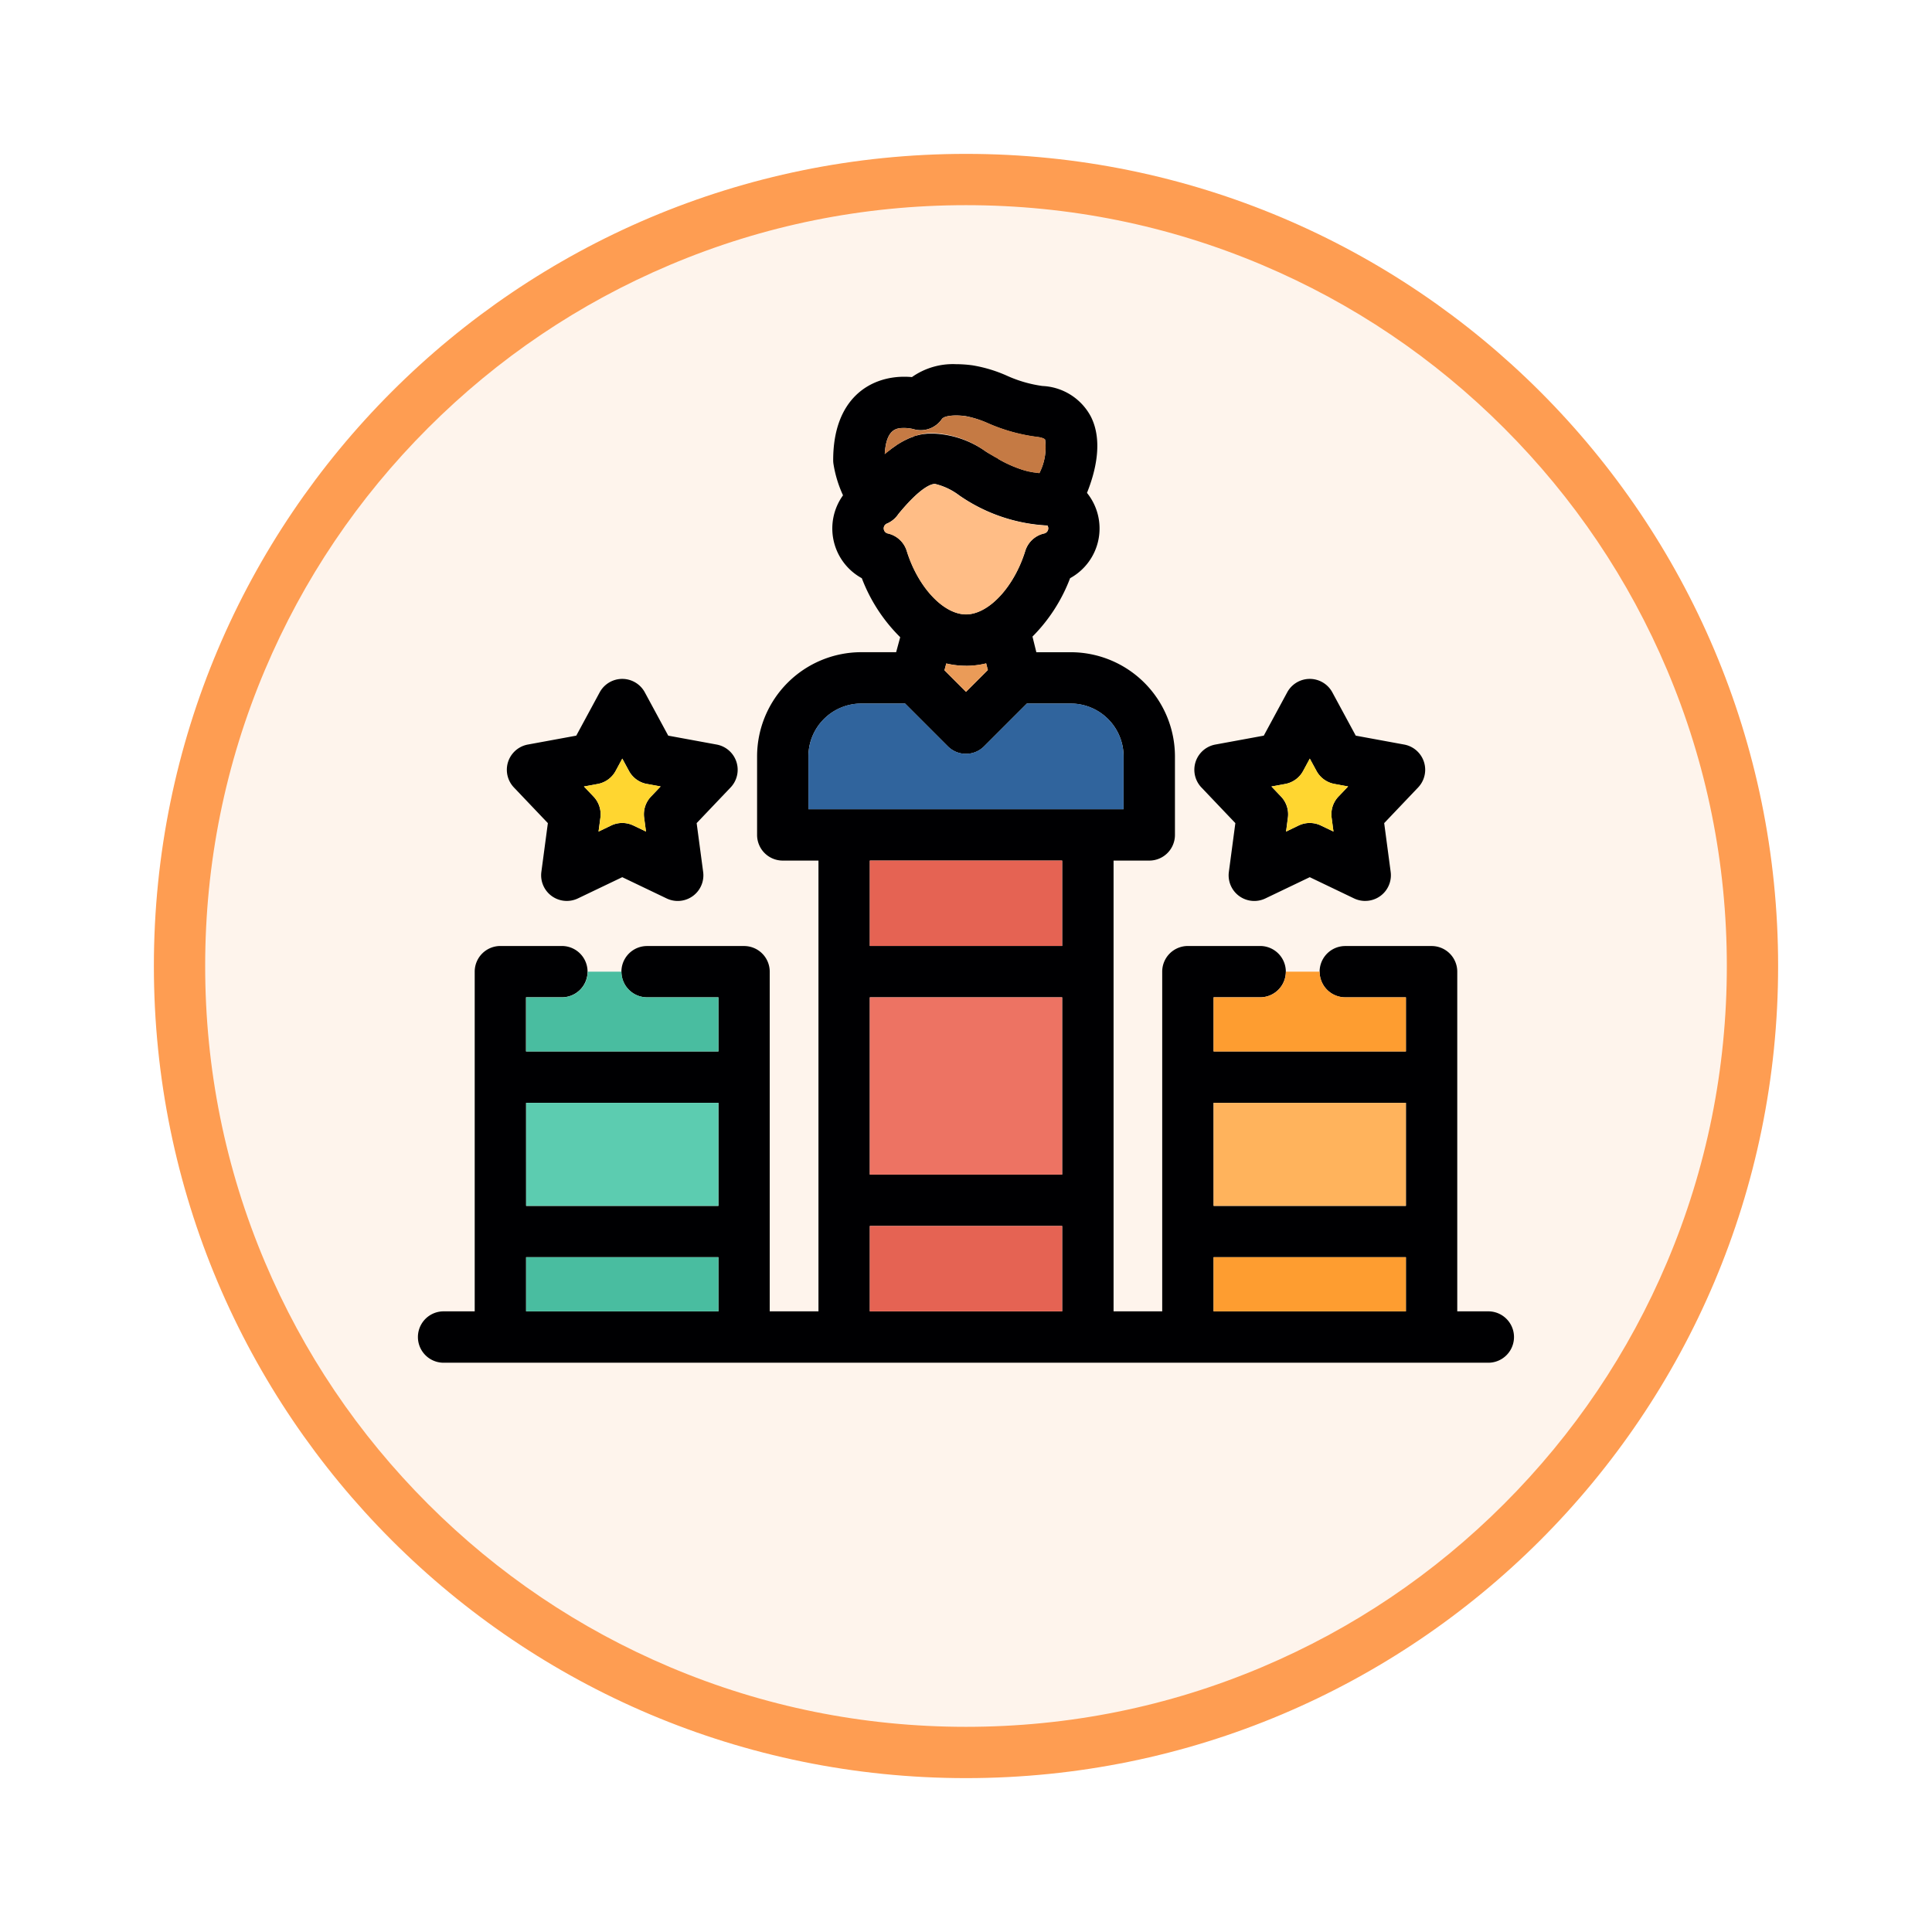 <svg xmlns="http://www.w3.org/2000/svg" xmlns:xlink="http://www.w3.org/1999/xlink" width="113" height="113" viewBox="0 0 113 113">
  <defs>
    <filter id="Trazado_982547" x="0" y="0" width="113" height="113" filterUnits="userSpaceOnUse">
      <feOffset dy="3" input="SourceAlpha"/>
      <feGaussianBlur stdDeviation="3" result="blur"/>
      <feFlood flood-opacity="0.161"/>
      <feComposite operator="in" in2="blur"/>
      <feComposite in="SourceGraphic"/>
    </filter>
  </defs>
  <g id="Grupo_1220335" data-name="Grupo 1220335" transform="translate(-1216.561 -3822.334)">
    <g id="Grupo_1202675" data-name="Grupo 1202675" transform="translate(944.561 1137.428)">
      <g id="Grupo_1178487" data-name="Grupo 1178487" transform="translate(281 2690.906)">
        <g id="Grupo_1172010" data-name="Grupo 1172010" transform="translate(0)">
          <g id="Grupo_1171046" data-name="Grupo 1171046">
            <g id="Grupo_1148525" data-name="Grupo 1148525">
              <g transform="matrix(1, 0, 0, 1, -9, -6)" filter="url(#Trazado_982547)">
                <g id="Trazado_982547-2" data-name="Trazado 982547" transform="translate(9 6)" fill="#fef4ec">
                  <path d="M 47.5 93.5 C 41.289 93.5 35.265 92.284 29.595 89.886 C 24.118 87.569 19.198 84.252 14.973 80.027 C 10.748 75.802 7.431 70.882 5.114 65.405 C 2.716 59.735 1.5 53.711 1.5 47.5 C 1.5 41.289 2.716 35.265 5.114 29.595 C 7.431 24.118 10.748 19.198 14.973 14.973 C 19.198 10.748 24.118 7.431 29.595 5.114 C 35.265 2.716 41.289 1.5 47.5 1.5 C 53.711 1.5 59.735 2.716 65.405 5.114 C 70.882 7.431 75.802 10.748 80.027 14.973 C 84.252 19.198 87.569 24.118 89.886 29.595 C 92.284 35.265 93.5 41.289 93.5 47.5 C 93.5 53.711 92.284 59.735 89.886 65.405 C 87.569 70.882 84.252 75.802 80.027 80.027 C 75.802 84.252 70.882 87.569 65.405 89.886 C 59.735 92.284 53.711 93.5 47.5 93.5 Z" stroke="none"/>
                  <path d="M 47.5 3 C 41.491 3 35.664 4.176 30.18 6.496 C 24.881 8.737 20.122 11.946 16.034 16.034 C 11.946 20.122 8.737 24.881 6.496 30.18 C 4.176 35.664 3 41.491 3 47.5 C 3 53.509 4.176 59.336 6.496 64.82 C 8.737 70.119 11.946 74.878 16.034 78.966 C 20.122 83.054 24.881 86.263 30.18 88.504 C 35.664 90.824 41.491 92 47.5 92 C 53.509 92 59.336 90.824 64.82 88.504 C 70.119 86.263 74.878 83.054 78.966 78.966 C 83.054 74.878 86.263 70.119 88.504 64.82 C 90.824 59.336 92 53.509 92 47.5 C 92 41.491 90.824 35.664 88.504 30.18 C 86.263 24.881 83.054 20.122 78.966 16.034 C 74.878 11.946 70.119 8.737 64.82 6.496 C 59.336 4.176 53.509 3 47.5 3 M 47.5 0 C 73.734 0 95 21.266 95 47.5 C 95 73.734 73.734 95 47.5 95 C 21.266 95 0 73.734 0 47.5 C 0 21.266 21.266 0 47.5 0 Z" stroke="none" fill="#fe9d52"/>
                </g>
              </g>
            </g>
          </g>
        </g>
      </g>
    </g>
    <g id="Layer_x0020_1" transform="translate(1241.007 3843.553)">
      <path id="Trazado_1044431" data-name="Trazado 1044431" d="M8.707,31.475a1.5,1.5,0,0,1-1.489-1.7l.38-2.85L5.615,24.841a1.5,1.5,0,0,1,.816-2.513l2.828-.52,1.368-2.529a1.5,1.5,0,0,1,2.643,0l1.368,2.529,2.828.52a1.5,1.5,0,0,1,.817,2.513L16.3,26.924l.38,2.85a1.5,1.5,0,0,1-2.138,1.554l-2.593-1.242L9.355,31.328a1.5,1.5,0,0,1-.648.147ZM23.425,55.48V29.115H21.335a1.5,1.5,0,0,1-1.5-1.5V23.021a6.1,6.1,0,0,1,6.094-6.094h2.039l.238-.877A9.681,9.681,0,0,1,25.961,12.6a3.315,3.315,0,0,1-1.1-4.849A6.969,6.969,0,0,1,24.3,5.9a1.5,1.5,0,0,1-.014-.205c0-3.6,2.146-4.879,4.154-4.879.16,0,.312.008.452.02a4.158,4.158,0,0,1,2.57-.755,7.324,7.324,0,0,1,.967.067,8.172,8.172,0,0,1,2.021.609,7.522,7.522,0,0,0,2.074.6,3.374,3.374,0,0,1,2.829,1.782c.74,1.448.259,3.275-.223,4.47a3.315,3.315,0,0,1-.988,4.99,9.707,9.707,0,0,1-2.2,3.415l.226.915h2.013a6.1,6.1,0,0,1,6.094,6.094v4.592a1.5,1.5,0,0,1-1.5,1.5h-2.09V55.48H43.53V35.611a1.5,1.5,0,0,1,1.5-1.5H49.26a1.5,1.5,0,1,1,0,3H46.535v3.166H57.784V37.113H54.237a1.5,1.5,0,1,1,0-3h5.05a1.5,1.5,0,0,1,1.5,1.5V55.48h1.816a1.5,1.5,0,0,1,0,3.005H1.5a1.5,1.5,0,1,1,0-3.005H3.319V35.611a1.5,1.5,0,0,1,1.5-1.5h3.6a1.5,1.5,0,1,1,0,3h-2.1v3.166H17.574V37.113H13.4a1.5,1.5,0,0,1,0-3h5.674a1.5,1.5,0,0,1,1.5,1.5V55.48h2.846Zm14.254,0V50.486H26.43V55.48Zm0-21.372V29.115H26.43v4.993ZM6.325,55.48H17.574V52.313H6.325Zm40.21,0H57.784V52.313H46.535Zm-20.106-8H37.678V37.113H26.429Zm5.625-29.759a4.943,4.943,0,0,1-1.153-.136l-.107.4,1.261,1.261,1.277-1.277-.1-.387a4.938,4.938,0,0,1-1.181.143Zm1.884-12.1a7.2,7.2,0,0,0,1.419.634h0l.02.006.044.013q.153.045.313.084l.014,0,.011,0,.057.013h0l.057.012.011,0,.046.009h0l.049.01h.007l.034.007.024,0,.046.008.013,0h.008l.112.018.01,0,.051.007.062.008A3.316,3.316,0,0,0,36.682,4.5c-.029-.055-.194-.13-.489-.163a10.365,10.365,0,0,1-2.86-.8,5.8,5.8,0,0,0-1.3-.418c-.689-.092-1.264-.014-1.391.171a1.5,1.5,0,0,1-1.681.584,2.267,2.267,0,0,0-.519-.061c-.4,0-1.055,0-1.141,1.525l.135-.113.007-.005.13-.1.011-.008.057-.044.036-.027.032-.024h0l.059-.044.006,0,.04-.029.027-.02,0,0,.061-.043h0l.044-.03.023-.016L28,4.809l.044-.029h0l.046-.029.019-.012,0,0,.049-.03.014-.009.006,0,.046-.028.015-.009.031-.018.036-.02.01-.006.046-.025.011-.006.035-.019.031-.017.014-.007.045-.024.007,0,.039-.019.027-.013.018-.009.045-.021.027-.013.018-.008.023-.011.022-.01.044-.019h0l.006,0,.053-.022.013-.005.048-.019.01,0,.005,0,.045-.017.015-.006L29,4.3l.036-.013.009,0,.045-.015.011,0,.034-.011.032-.01.013,0,.045-.013.007,0,.038-.011.028-.008.017,0,.045-.012h0l.042-.01.024-.005.021,0,.045-.01h0l.046-.009.02,0h.008l.043-.008.015,0h0l.046-.007.016,0,.012,0,.055-.008h.009l.046-.005h.012l.034,0,.033,0h.013l.046,0h.012l.06,0h.021l.046,0h.139A5.685,5.685,0,0,1,33.229,5.2l.05.03.033.021.016.01.025.016.025.015L33.4,5.3l.033.02.009.006.041.025h0l.042.025.007,0,.035.021.016.009.027.016.024.014.018.011.032.019.01.006.041.024h0l.043.025.007,0,.1.059.02.011.032.018Zm-6.55,3.8a.306.306,0,0,0,.092.559,1.5,1.5,0,0,1,1.108,1.022c.656,2.116,2.146,3.711,3.467,3.711s2.811-1.6,3.467-3.711a1.5,1.5,0,0,1,1.108-1.022.307.307,0,0,0,.237-.3.3.3,0,0,0-.048-.164,9.9,9.9,0,0,1-5.159-1.76,3.805,3.805,0,0,0-1.422-.674c-.209,0-.831.174-2.137,1.76a1.518,1.518,0,0,1-.714.577ZM22.837,26.11H41.27V23.021a3.092,3.092,0,0,0-3.089-3.089H35.615l-2.5,2.5a1.5,1.5,0,0,1-2.126,0l-2.5-2.5H25.926a3.092,3.092,0,0,0-3.089,3.089Zm23.7,23.2H57.784V43.285H46.535Zm-40.21,0H17.574V43.285H6.325ZM55.4,31.475a1.5,1.5,0,0,1-.649-.147L52.16,30.086l-2.593,1.242a1.5,1.5,0,0,1-2.138-1.554l.379-2.85-1.982-2.083a1.5,1.5,0,0,1,.817-2.513l2.828-.52,1.368-2.529a1.5,1.5,0,0,1,2.643,0l1.368,2.529,2.828.52a1.5,1.5,0,0,1,.817,2.513l-1.982,2.083.379,2.85a1.5,1.5,0,0,1-1.49,1.7Zm-5.485-6.694.564.592a1.5,1.5,0,0,1,.4,1.234l-.107.811.737-.353a1.505,1.505,0,0,1,1.3,0l.737.353-.108-.811a1.5,1.5,0,0,1,.4-1.234l.564-.592-.8-.148a1.5,1.5,0,0,1-1.05-.763l-.389-.719-.389.72a1.5,1.5,0,0,1-1.05.763l-.8.147Zm-40.21,0,.564.592a1.5,1.5,0,0,1,.4,1.234l-.108.811.738-.353a1.5,1.5,0,0,1,1.3,0l.737.353-.108-.81a1.5,1.5,0,0,1,.4-1.234l.564-.593-.8-.148a1.5,1.5,0,0,1-1.05-.763l-.389-.719-.389.72a1.5,1.5,0,0,1-1.05.763l-.8.147Z" transform="translate(0 0)" fill="#000002" fill-rule="evenodd"/>
      <path id="Trazado_1044432" data-name="Trazado 1044432" d="M11.418,2.524H7.246a1.5,1.5,0,0,1-1.5-1.5H3.771a1.5,1.5,0,0,1-1.5,1.5H.169V5.69H11.418V2.524Z" transform="translate(6.156 34.589)" fill="#49bda0" fill-rule="evenodd"/>
      <path id="Trazado_1044433" data-name="Trazado 1044433" d="M11.418,1.226H.169V7.25H11.418Z" transform="translate(6.156 42.059)" fill="#5cccb0" fill-rule="evenodd"/>
      <path id="Trazado_1044434" data-name="Trazado 1044434" d="M11.418,1.466H.169V4.633H11.418Z" transform="translate(6.156 50.847)" fill="#49bda0" fill-rule="evenodd"/>
      <path id="Trazado_1044435" data-name="Trazado 1044435" d="M.7,1.418V6.411H11.952V1.418Z" transform="translate(25.726 49.069)" fill="#e56353" fill-rule="evenodd"/>
      <path id="Trazado_1044436" data-name="Trazado 1044436" d="M.7,11.43H11.952V1.062H.7Z" transform="translate(25.726 36.052)" fill="#ed7363" fill-rule="evenodd"/>
      <path id="Trazado_1044437" data-name="Trazado 1044437" d="M.7,5.842H11.952V.849H.7Z" transform="translate(25.726 28.266)" fill="#e56353" fill-rule="evenodd"/>
      <path id="Trazado_1044438" data-name="Trazado 1044438" d="M2.7,6.783H19.041V3.694A3.092,3.092,0,0,0,15.952.6H13.386l-2.5,2.5a1.5,1.5,0,0,1-2.126,0L6.263.6H3.7A3.092,3.092,0,0,0,.608,3.694V6.783Z" transform="translate(22.229 19.327)" fill="#30649d" fill-rule="evenodd"/>
      <path id="Trazado_1044439" data-name="Trazado 1044439" d="M3.963,2.524H1.239V5.69H12.488V2.524H8.94a1.5,1.5,0,0,1-1.5-1.5H5.466a1.5,1.5,0,0,1-1.5,1.5Z" transform="translate(45.297 34.589)" fill="#fe9d30" fill-rule="evenodd"/>
      <path id="Trazado_1044440" data-name="Trazado 1044440" d="M12.488,1.226H1.239V7.25H12.488Z" transform="translate(45.296 42.059)" fill="#ffb35c" fill-rule="evenodd"/>
      <path id="Trazado_1044441" data-name="Trazado 1044441" d="M12.488,1.466H1.239V4.633H12.488Z" transform="translate(45.296 50.847)" fill="#fe9d30" fill-rule="evenodd"/>
      <path id="Trazado_1044442" data-name="Trazado 1044442" d="M2.923,4.6a1.505,1.505,0,0,1,1.3,0l.737.353-.108-.811a1.5,1.5,0,0,1,.4-1.234l.564-.592-.8-.148a1.5,1.5,0,0,1-1.05-.763L3.573.69l-.389.72a1.5,1.5,0,0,1-1.05.763l-.8.147.564.592a1.5,1.5,0,0,1,.4,1.234l-.107.811L2.923,4.6Z" transform="translate(48.588 22.462)" fill="#ffd630" fill-rule="evenodd"/>
      <path id="Trazado_1044443" data-name="Trazado 1044443" d="M5.537,7.891C6.858,7.891,8.348,6.3,9,4.18a1.5,1.5,0,0,1,1.108-1.022.307.307,0,0,0,.237-.3A.3.3,0,0,0,10.3,2.7,9.9,9.9,0,0,1,5.143.937,3.805,3.805,0,0,0,3.721.263c-.209,0-.831.174-2.137,1.76A1.518,1.518,0,0,1,.871,2.6a.306.306,0,0,0,.092.559A1.5,1.5,0,0,1,2.07,4.18C2.726,6.3,4.217,7.891,5.537,7.891Z" transform="translate(26.517 6.828)" fill="#ffbd86" fill-rule="evenodd"/>
      <path id="Trazado_1044444" data-name="Trazado 1044444" d="M7.361,2.7a7.207,7.207,0,0,0,1.42.634l.02.006.044.013q.153.045.313.084l.014,0,.011,0,.057.013.057.012.011,0,.046.009h0l.049.01h.007l.034.007.024,0,.046.008.013,0h.008l.112.018.01,0,.051.007.062.008a3.316,3.316,0,0,0,.332-1.969c-.029-.055-.194-.13-.489-.163a10.365,10.365,0,0,1-2.86-.8A5.8,5.8,0,0,0,5.459.2C4.77.1,4.195.181,4.068.366A1.5,1.5,0,0,1,2.386.95,2.267,2.267,0,0,0,1.868.889c-.4,0-1.055,0-1.141,1.525L.862,2.3.868,2.3l.13-.1.011-.008.057-.044L1.1,2.111l.032-.024h0l.059-.044.006,0,.04-.029.027-.02,0,0,.061-.043h0l.044-.03L1.4,1.9l.023-.015.044-.029h0l.046-.029.019-.012,0,0,.049-.03L1.6,1.769l.006,0,.046-.028.015-.009L1.7,1.711l.036-.02.01-.006.046-.025L1.8,1.654l.035-.019.031-.017.014-.007.045-.024.007,0,.039-.019L2,1.551l.018-.009.045-.021.027-.013L2.109,1.5l.023-.011.022-.01L2.2,1.46l.006,0,.053-.022.013-.005.048-.019.01,0,.005,0,.045-.017L2.4,1.382l.03-.011.036-.013.009,0,.045-.015.011,0,.034-.011.032-.01.013,0L2.652,1.3l.007,0L2.7,1.286l.028-.008.017,0,.045-.012h0l.042-.01.024-.005.021,0,.046-.01.046-.009.02,0H3l.043-.008.015,0h0L3.108,1.2l.016,0,.012,0,.055-.008H3.2l.046-.005h.012l.034,0,.033,0h.013l.046,0h.012l.06,0h.021l.046,0h.139A5.685,5.685,0,0,1,6.652,2.274l.05.03.033.021.016.01.025.016.025.015.017.011.033.02.009.006.042.025.042.025.007,0,.035.021L7,2.487l.027.016.024.014.018.011.032.019.01.006.041.024h0L7.2,2.6l.007,0,.1.059.02.011.032.018Z" transform="translate(26.577 2.928)" fill="#c57a44" fill-rule="evenodd"/>
      <path id="Trazado_1044445" data-name="Trazado 1044445" d="M3.94,2.172a1.5,1.5,0,0,1-1.05-.763L2.5.69l-.389.72a1.5,1.5,0,0,1-1.05.763l-.8.147.564.592a1.5,1.5,0,0,1,.4,1.234l-.108.811L1.853,4.6a1.5,1.5,0,0,1,1.3,0l.737.353-.108-.81a1.5,1.5,0,0,1,.4-1.234l.564-.593-.8-.148Z" transform="translate(9.448 22.462)" fill="#ffd630" fill-rule="evenodd"/>
      <path id="Trazado_1044446" data-name="Trazado 1044446" d="M.82.944,2.08,2.206,3.357.929l-.1-.387A4.938,4.938,0,0,1,2.08.685,4.942,4.942,0,0,1,.927.549L.82.944Z" transform="translate(29.974 17.038)" fill="#ea9b58" fill-rule="evenodd"/>
    </g>
  </g>
</svg>
